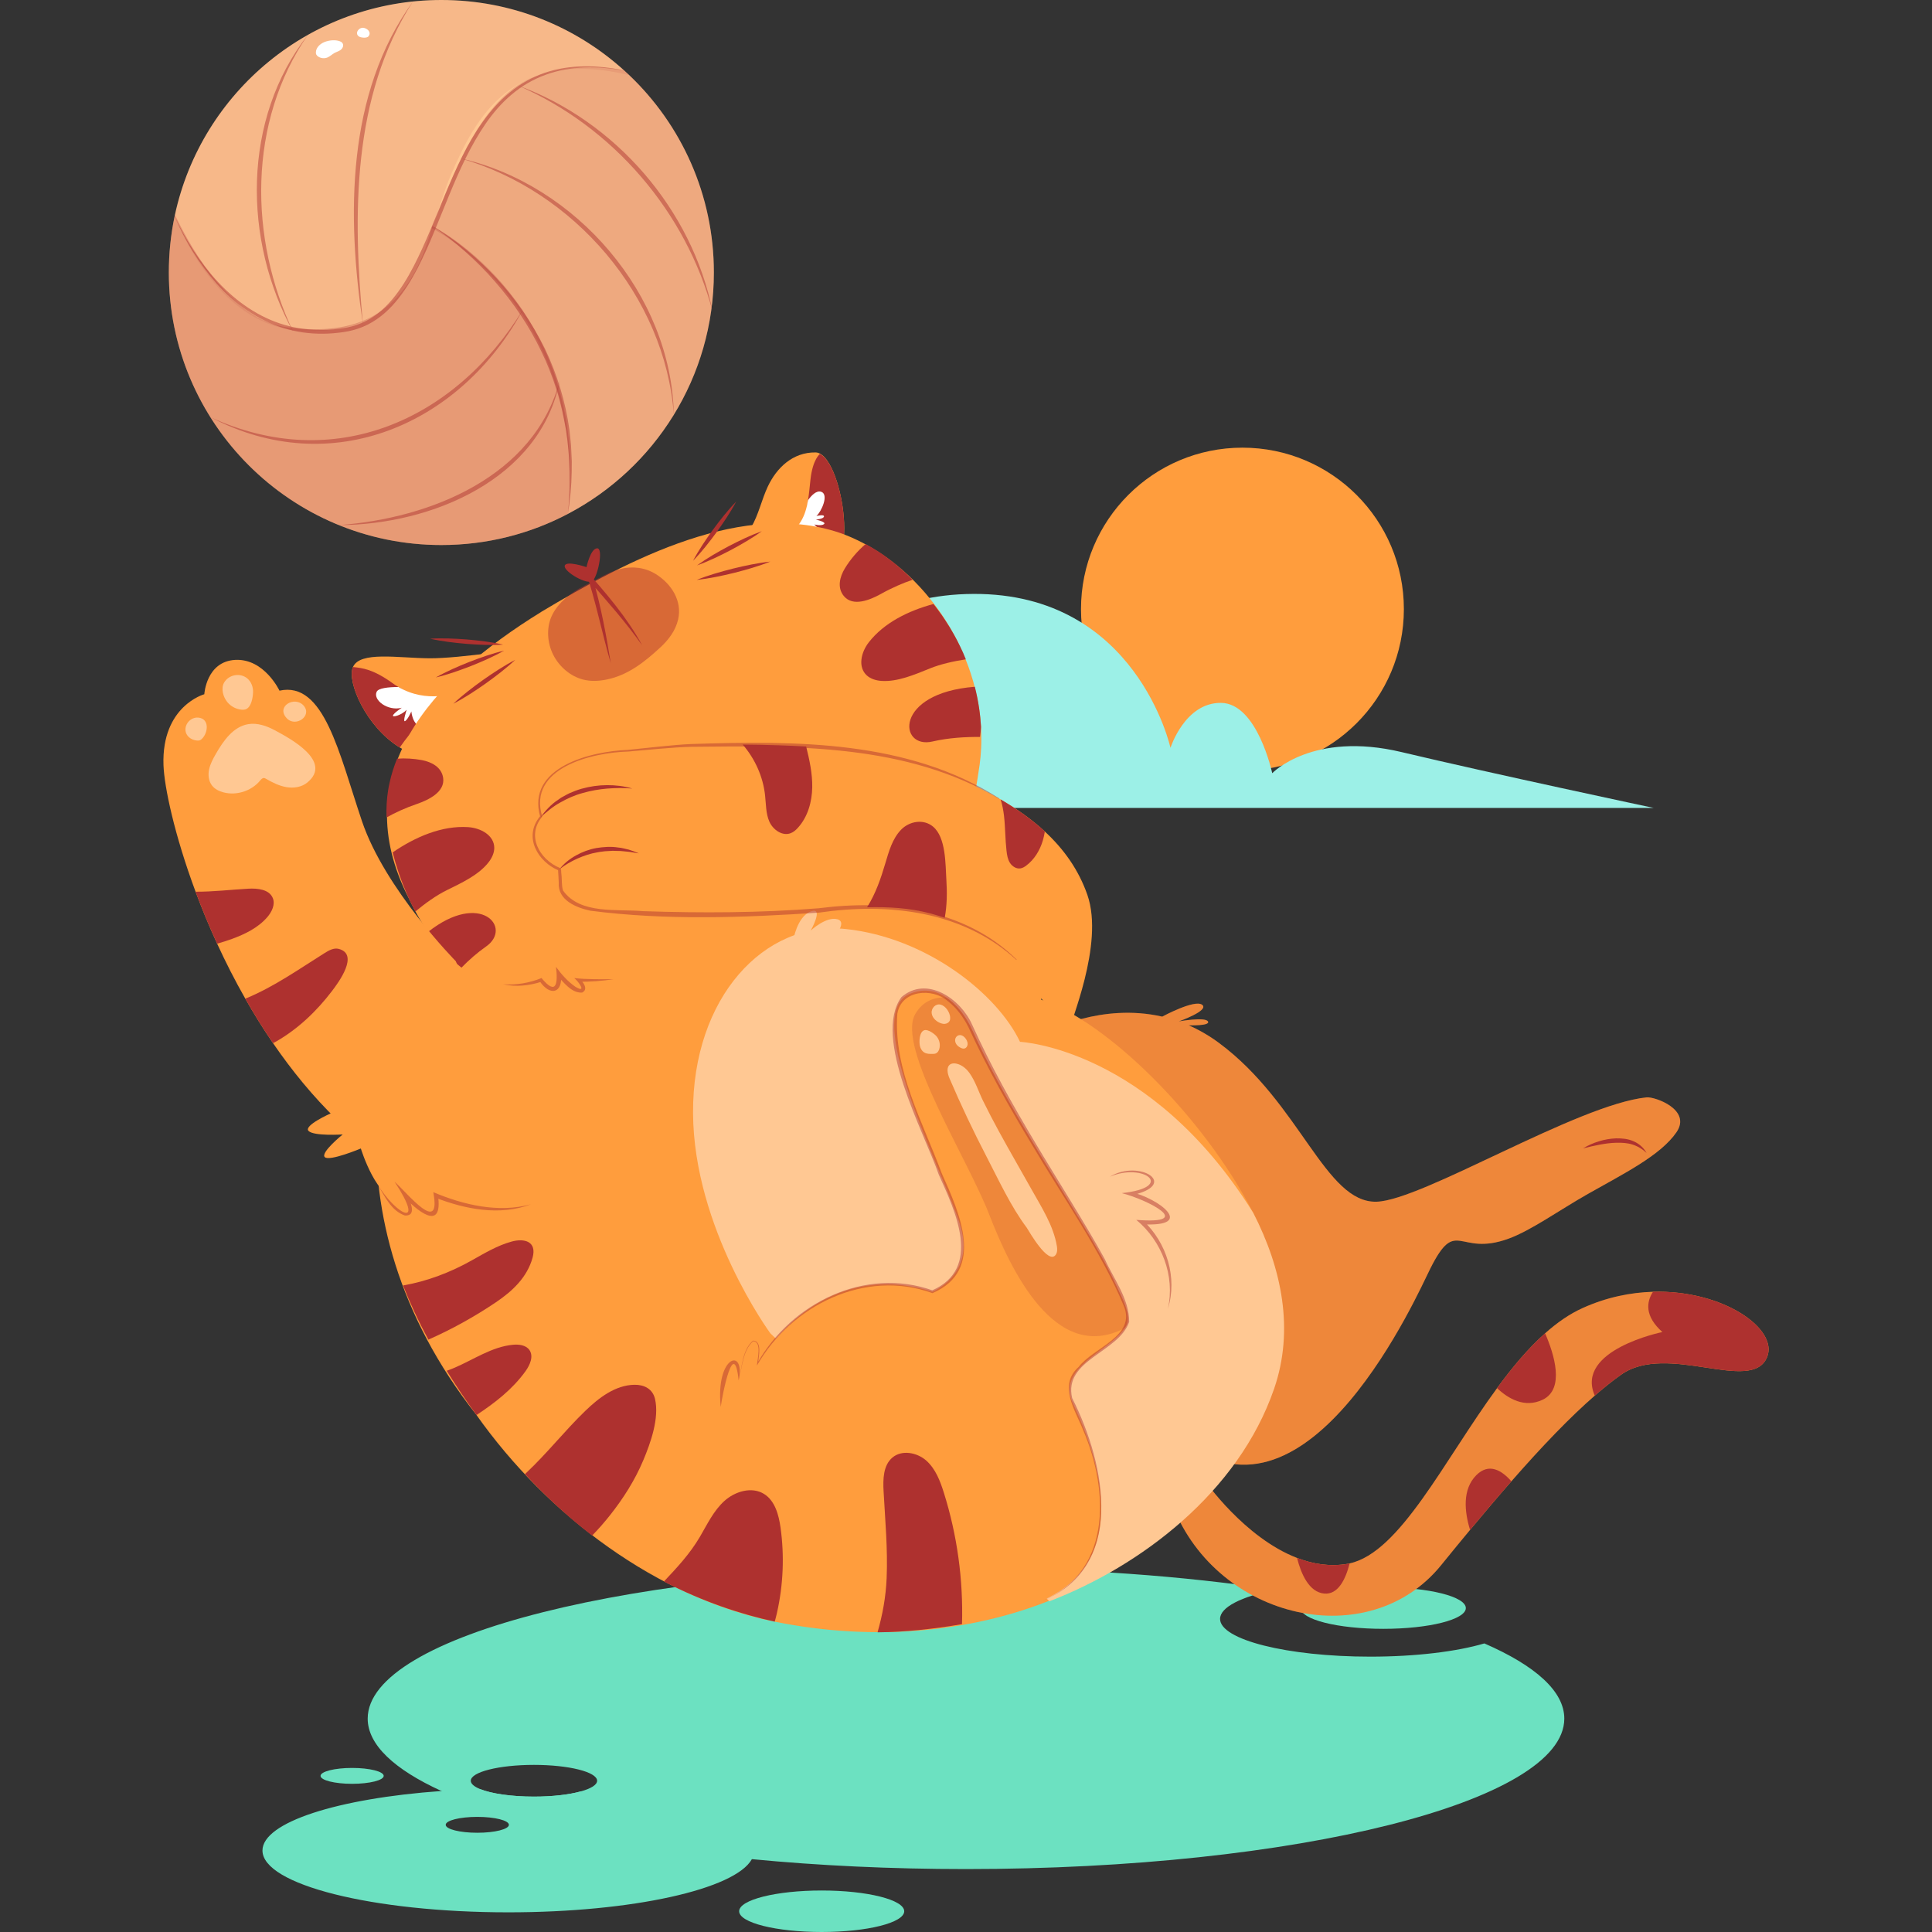 <?xml version="1.0" encoding="UTF-8"?>
<!-- Generator: Adobe Illustrator 25.2.3, SVG Export Plug-In . SVG Version: 6.00 Build 0)  -->
<svg xmlns="http://www.w3.org/2000/svg" xmlns:xlink="http://www.w3.org/1999/xlink" version="1.1" id="Capa_1" x="0px" y="0px" viewBox="0 0 512 512" style="enable-background:new 0 0 512 512;" xml:space="preserve" width="512" height="512">
<rect x="0" y="0" width="512" height="512" fill="#333333" stroke="none"/>
<g>
	<circle style="fill:#FF9D3D;" cx="329.258" cy="161.418" r="42.783"/>
	<path style="fill:#9CF0E7;" d="M208.111,195.627c0,0,6.619-38.016,49.854-38.233c43.235-0.217,52.223,40.792,52.223,40.792   s3.797-12.032,13.415-11.915c9.618,0.117,13.55,18.638,13.55,18.638s10.674-11.218,34.268-5.6   c23.594,5.618,66.851,14.807,66.851,14.807H159.577L208.111,195.627z"/>
	<g>
		<path style="fill:#6CE1C1;" d="M393.37,435.524c-7.296,2.153-18.122,3.504-30.225,3.504c-22.002,0-39.812-4.48-39.812-10    c0-3.116,5.657-5.895,14.543-7.734c-23.905-3.629-51.914-5.719-81.876-5.719c-87.558,0-158.558,17.847-158.558,39.874    c0,6.946,7.084,13.492,19.549,19.186c17.972,8.223,47.108,14.668,82.264,18.06c17.622,1.702,36.745,2.628,56.745,2.628    c87.571,0,158.558-17.86,158.558-39.875C414.558,448.19,406.849,441.394,393.37,435.524z M153.886,474.747    c-3.054,0.851-7.472,1.377-12.39,1.377c-6.02,0-11.301-0.801-14.243-1.99c-1.577-0.651-2.491-1.402-2.491-2.215    c0-2.328,7.497-4.205,16.733-4.205c9.249,0,16.746,1.877,16.746,4.205c0,1.089-1.64,2.077-4.343,2.828    C153.899,474.747,153.899,474.747,153.886,474.747z"/>
		<path style="fill:#6CE1C1;" d="M153.899,474.747c0,0,0,0-0.013,0c-3.054,0.851-7.472,1.377-12.39,1.377    c-6.02,0-11.301-0.801-14.243-1.99c-3.517,0.1-6.946,0.263-10.263,0.501c-27.371,1.94-47.433,8.273-47.433,15.77    c0,9.048,29.186,16.383,65.168,16.383c32.916,0,60.112-6.133,64.53-14.092c0.425-0.751,0.638-1.515,0.638-2.29    C199.893,483.032,180.532,476.8,153.899,474.747z M126.49,485.699c-4.618,0-8.373-0.939-8.373-2.103    c0-1.164,3.755-2.103,8.373-2.103c4.618,0,8.373,0.939,8.373,2.103C134.863,484.76,131.108,485.699,126.49,485.699z"/>
		<ellipse style="fill:#6CE1C1;" cx="217.756" cy="506.501" rx="21.872" ry="5.499"/>
		<path style="fill:#6CE1C1;" d="M101.685,470.626c0,1.162-3.746,2.104-8.367,2.104c-4.621,0-8.368-0.942-8.368-2.104    s3.746-2.104,8.368-2.104C97.939,468.522,101.685,469.464,101.685,470.626z"/>
	</g>
	<ellipse style="fill:#6CE1C1;" cx="366.588" cy="426.159" rx="21.872" ry="5.499"/>
	<g>
		<g>
			<path style="fill:#FF9D3D;" d="M195.354,145.127c0.404,0.151,6.942,2.593,13.545,3.901c2.257,0.435,4.519,0.747,6.55,0.781     c3.293,0.064,5.976-0.586,6.997-2.553c0.441-0.856,0.76-1.922,0.966-3.153c0.027-0.127,0.052-0.265,0.068-0.39     c0.938-6.198-0.818-15.832-3.673-20.728c-0.793-1.366-1.668-2.353-2.587-2.807c-0.36-0.183-0.717-0.269-1.096-0.278     c-6.016-0.078-10.317,4.055-12.672,9.09c-1.621,3.459-2.439,7.49-4.405,10.788c-0.153,0.246-1.421,2.413-2.447,3.916     l-0.246,0.347C195.903,144.692,195.515,145.137,195.354,145.127z"/>
			<path style="fill:#AE312F;" d="M219.082,143.299c1.643,0.084,3.193,0.183,4.392,0.281c0.928-6.13-0.809-15.658-3.633-20.5     c-0.784-1.352-1.649-2.327-2.558-2.776c0,0-1.899,1.396-2.492,6.721c-0.214,1.943-0.371,3.791-0.655,5.529     C213.456,136.663,213.722,143.001,219.082,143.299z"/>
			<path style="fill:#FFFFFF;" d="M219.082,143.299c-0.648-1.833-3.074-4.112-3.288-4.305c0.162,0.032,1.899,0.45,2.578-0.099     c0.71-0.579-2.168-1.189-2.168-1.189s2.104-0.188,2.163-0.837c0.072-0.64-2.011-0.118-2.011-0.118     c1.336-1.156,3.348-5.66,1.314-6.413c-1.325-0.487-2.715,1.064-3.534,2.216c-0.679,4.109-2.105,7.585-6.938,10.25     C207.197,142.804,213.722,143.001,219.082,143.299z"/>
		</g>
		<g>
			<g>
				<path style="fill:#FF9D3D;" d="M436.358,290.816c-18.379,1.887-59.477,27.342-71.578,27.652      c-13.557,0.347-20.162-26.072-41.715-42.063c-2.668-1.979-5.367-3.514-8.049-4.688l0.002-0.001c0,0,5.852,0.202,5.09-1.037      c-0.762-1.239-7.719,0-7.719,0s8.176-2.875,6.195-4.397c-1.981-1.522-10.567,3.129-10.567,3.129l-0.002,0.008      c-16.217-3.704-30.141,3.857-30.141,3.857s2.433,82.736,35.806,108.808c33.372,26.072,62.245-39.697,65.354-45.887      c6.994-13.925,7.328-3.057,20.714-7.924c6.023-2.19,13.345-7.495,21.089-11.884c9.468-5.367,19.202-10.173,23.431-16.316      C448.387,294.09,438.569,290.589,436.358,290.816z"/>
				<path style="opacity:0.2;fill:#AE312F;" d="M436.358,290.816c-18.379,1.887-59.477,27.342-71.578,27.652      c-13.557,0.347-20.162-26.072-41.715-42.063c-2.668-1.979-5.367-3.514-8.049-4.688l0.002-0.001c0,0,5.852,0.202,5.09-1.037      c-0.762-1.239-7.719,0-7.719,0s8.176-2.875,6.195-4.397c-1.981-1.522-10.567,3.129-10.567,3.129l-0.002,0.008      c-16.217-3.704-30.141,3.857-30.141,3.857s2.433,82.736,35.806,108.808c33.372,26.072,62.245-39.697,65.354-45.887      c6.994-13.925,7.328-3.057,20.714-7.924c6.023-2.19,13.345-7.495,21.089-11.884c9.468-5.367,19.202-10.173,23.431-16.316      C448.387,294.09,438.569,290.589,436.358,290.816z"/>
				<path style="fill:#AE312F;" d="M419.522,304.335c1.303-0.806,2.721-1.424,4.194-1.87c1.469-0.464,3.008-0.736,4.574-0.79      c1.555-0.017,3.175,0.109,4.64,0.782c1.473,0.626,2.698,1.755,3.428,3.098c-1.109-1.075-2.377-1.809-3.744-2.242      c-1.368-0.441-2.839-0.504-4.289-0.47c-1.459,0.027-2.928,0.234-4.392,0.505C422.471,303.633,420.999,303.945,419.522,304.335z"/>
			</g>
			<path style="fill:#FF9D3D;" d="M334.042,366.979c-19.351,53.921-76.537,73.39-128.727,62.777     c-31.036-6.303-60.171-28.07-79.037-54.76c-42.133-53.494-25.5-109.165-9.316-128.38c0,0,109.071-38.632,130.344-33.31     c38.009,9.519,28.598,51.604,28.598,51.604c17.278,5.66,42.978,30.832,56.208,56.492     C339.747,336.216,339.39,351.448,334.042,366.979z"/>
			<g>
				<path style="fill:#FF9D3D;" d="M140.708,171.525c-0.314,0.488-21.207,32.352-31.822,28.062c-1.015-0.412-1.998-0.915-2.93-1.49      c-8.941-5.443-14.1-17.455-12.421-21.314l0.004-0.011c1.859-4.254,11.907-2.388,20.207-2.319      C121.928,174.532,140.143,171.605,140.708,171.525z"/>
				<path style="fill:#AE312F;" d="M110.633,192.165c-2.888,3.199-4.58,5.801-4.678,5.932c-8.941-5.443-14.1-17.455-12.421-21.314      l0.004-0.011c2.441,0.243,5.357,0.554,10.524,4.295c0.506,0.372,1.017,0.694,1.524,0.99      C113.092,186.478,113.389,189.124,110.633,192.165z"/>
				<path style="fill:#FFFFFF;" d="M109.014,188.538c0,0-0.93,2.146-1.649,2.554c-0.724,0.419,0.403-2.997,0.403-2.997      c-1.326,1.43-3.801,2.107-3.63,1.517c0.164-0.605,2.339-2.053,2.339-2.053c-3.733,0.982-7.746-2.093-6.64-4.266      c0.472-0.93,3.011-1.214,5.751-1.234c7.505,4.421,15.154,1.691,16.217,1.074c-4.558,2.438-8.415,5.993-11.171,9.034      C109.203,191.018,109.014,188.538,109.014,188.538z"/>
			</g>
			<path style="fill:#FF9D3D;" d="M259.626,202.582c-0.352,2.708-2.505,15.477-2.505,15.477     c-15.194,15.292-116.749,88.711-148.841,19.889c-16.66-32.587,5.487-57.501,35.112-75.759v-0.014     c22.938-13.712,53.956-30.29,80.31-20.555c20.305,7.871,35.037,29.535,36.276,50.94c0.014,0.014,0.014,0.027,0,0.04     C260.209,196.678,259.965,200.118,259.626,202.582z"/>
			<path style="fill:#AE312F;" d="M128.822,250.828c-2.397,1.679-4.59,3.629-6.527,5.606c-0.406-0.312-0.812-0.65-1.205-0.989     l-0.095-0.081c-2.857-2.465-5.362-5.267-7.556-8.395C127.401,235.933,135.918,245.872,128.822,250.828z"/>
			<path style="fill:#AE312F;" d="M130.989,224.681c0,1.313-0.596,2.654-1.49,3.805c-2.627,3.399-7.163,5.484-11.09,7.42     c-2.776,1.368-5.674,3.439-8.328,5.647c-0.298-0.542-0.582-1.083-0.867-1.638c-0.325-0.65-0.636-1.3-0.934-1.964l-0.027-0.081     c-0.162-0.352-0.338-0.731-0.487-1.097c-1.489-3.399-2.735-7.041-3.71-10.873c6.053-4.157,13.107-7.15,19.986-6.702     C127.428,219.413,130.962,221.377,130.989,224.681z"/>
			<path style="fill:#AE312F;" d="M110.583,213.022c-3.169,1.083-5.877,2.343-8.124,3.602c-0.122-2.41,0.013-4.834,0.406-7.258     c0.108-0.677,0.23-1.34,0.393-2.017c0.46-2.099,1.124-4.198,1.977-6.297c2.194-0.149,4.415-0.014,6.54,0.379     c2.573,0.488,5.227,1.842,5.66,4.685C118.017,209.908,113.467,212.02,110.583,213.022z"/>
			<path style="fill:#AE312F;" d="M259.979,192.562c0.014,0.014,0.014,0.027,0,0.04c0,0.108,0,0.23-0.014,0.339     c-0.054,0.785-0.135,1.57-0.244,2.356c-3.859-0.027-8.314,0.217-12.593,1.205c-8.991,2.126-10.345-12.823,11.212-14.502     C259.315,185.818,259.789,189.38,259.979,192.562z"/>
			<path style="fill:#AE312F;" d="M255.957,174.729c-3.318,0.514-6.689,1.273-9.479,2.397c-4.049,1.639-8.639,3.629-12.918,3.318     c-1.463-0.108-2.857-0.555-3.832-1.435c-2.451-2.221-1.557-6.162,0.542-8.829c4.008-5.119,10.413-8.314,17.116-10.115     c0.609,0.772,1.205,1.585,1.774,2.383c0.095,0.108,0.19,0.23,0.271,0.352c0.176,0.257,0.352,0.528,0.528,0.772     c0.19,0.271,0.366,0.542,0.542,0.812c0.84,1.246,1.598,2.505,2.289,3.751c0.04,0.068,0.068,0.122,0.108,0.19     c0.542,0.975,1.056,1.963,1.53,2.952c0.284,0.569,0.542,1.138,0.799,1.706C255.483,173.564,255.727,174.16,255.957,174.729z"/>
			<path style="fill:#AE312F;" d="M241.848,153.646c-2.546,0.867-5.43,2.085-8.517,3.819c-2.668,1.463-7.271,3.453-9.709,0.487     c-1.828-2.221-1.07-5.104,0.285-7.339c1.462-2.383,3.318-4.577,5.484-6.432c0.799,0.42,1.584,0.867,2.343,1.341     c0.325,0.19,0.637,0.379,0.948,0.582c0.514,0.339,1.043,0.691,1.557,1.043c0.501,0.366,1.002,0.718,1.476,1.097     c1.516,1.138,2.952,2.356,4.319,3.629c0.095,0.068,0.176,0.163,0.244,0.244C240.818,152.617,241.333,153.131,241.848,153.646z"/>
			<g>
				<path style="fill:#AE312F;" d="M204.144,148.826c-3.142,1.255-6.369,2.167-9.618,2.994c-3.257,0.793-6.535,1.5-9.9,1.859      c3.141-1.258,6.369-2.169,9.618-2.994C197.502,149.895,200.78,149.189,204.144,148.826z"/>
				<path style="fill:#AE312F;" d="M201.89,140.773c-2.648,1.917-5.461,3.522-8.315,5.05c-2.87,1.496-5.782,2.914-8.86,4.016      c2.647-1.92,5.46-3.524,8.315-5.05C195.901,143.295,198.813,141.878,201.89,140.773z"/>
				<path style="fill:#AE312F;" d="M195.102,132.918c-1.535,2.886-3.356,5.564-5.247,8.191c-1.92,2.606-3.911,5.16-6.192,7.503      c1.532-2.888,3.354-5.566,5.247-8.191C190.832,137.816,192.824,135.263,195.102,132.918z"/>
			</g>
			<g>
				<path style="fill:#AE312F;" d="M155.428,150.297c0,0,1.034-4.89,2.797-4.99c1.762-0.1,0.225,7.29-1.137,8.602      c-1.362,1.312-7.752-2.445-7.43-3.96C149.98,148.435,155.428,150.297,155.428,150.297z"/>
				<path style="fill:#AE312F;" d="M161.861,175.76c-2.338-8.037-4.085-16.915-6.794-24.828c5.544,6.266,11.106,12.697,15.11,20.079      c-4.281-6.047-9.199-11.618-14.091-17.165l0.984-0.583C159.243,160.515,160.652,168.298,161.861,175.76z"/>
				<path style="opacity:0.48;fill:#AE312F;" d="M164.495,150.758c3.011-0.755,6.447-0.413,9.32,1.392      c4.165,2.616,7.012,7.118,5.898,12.003c-0.691,3.032-2.602,5.468-4.757,7.456c-4.131,3.811-8.503,7.304-14.142,8.463      c-2.045,0.42-4.207,0.552-6.328,0.005c-3.25-0.837-6.251-3.331-7.867-6.537c-1.617-3.206-1.81-7.048-0.508-10.074      c1.602-3.721,5.381-6.581,8.799-8.283C157.956,153.667,161.185,151.588,164.495,150.758z"/>
			</g>
			<g>
				<path style="fill:#AE312F;" d="M136.546,174.867c-2.469,2.313-5.143,4.337-7.868,6.29c-2.745,1.924-5.541,3.776-8.543,5.336      c2.468-2.315,5.142-4.339,7.868-6.29C130.749,178.28,133.545,176.429,136.546,174.867z"/>
				<path style="fill:#AE312F;" d="M115.503,179.531c2.844-1.612,5.818-2.894,8.824-4.095c3.018-1.169,6.069-2.255,9.251-3.008      c-2.843,1.615-5.817,2.896-8.824,4.096C121.735,177.69,118.683,178.776,115.503,179.531z"/>
				<path style="fill:#AE312F;" d="M113.977,169.262c3.263-0.197,6.498-0.041,9.726,0.201c3.225,0.278,6.442,0.645,9.631,1.367      c-3.264,0.2-6.498,0.043-9.726-0.202C120.384,170.348,117.166,169.982,113.977,169.262z"/>
			</g>
			<path style="opacity:0.48;fill:#AE312F;" d="M254.708,215.434c-0.489,1.696-1.097,3.353-1.753,4.998     c-0.347,0.815-0.715,1.622-1.122,2.419c-0.42,0.794-0.843,1.58-1.522,2.311l0.141-0.441c0.171,0.809,0.251,1.6,0.239,2.44     c-0.017,0.42-0.05,0.847-0.186,1.297c-0.133,0.429-0.414,0.984-1.007,1.232c-0.281,0.125-0.641,0.157-0.974,0.043     c-0.16-0.052-0.282-0.147-0.417-0.232c-0.107-0.093-0.197-0.192-0.292-0.292c-0.316-0.403-0.477-0.809-0.624-1.209     c-0.272-0.807-0.427-1.586-0.515-2.414l1.126,0.141c-0.314,0.825-0.665,1.6-1.075,2.374c-0.411,0.768-0.866,1.526-1.537,2.194     c-0.33,0.326-0.733,0.666-1.323,0.793c-0.144,0.043-0.287,0.05-0.43,0.041c-0.139,0.007-0.29-0.017-0.449-0.07     c-0.313-0.079-0.606-0.332-0.76-0.597c-0.295-0.549-0.274-1.053-0.247-1.512c0.045-0.465,0.134-0.889,0.269-1.334l0.653,0.437     c-1.167,0.847-2.354,1.624-3.615,2.297c-1.264,0.655-2.568,1.262-3.95,1.594c1.304-0.552,2.526-1.246,3.688-2.032     c1.156-0.787,2.305-1.605,3.361-2.5l0.945-0.801l-0.292,1.238c-0.17,0.719-0.246,1.67,0.03,2.094     c0.093,0.169,0.297,0.194,0.578,0.136c0.24-0.051,0.529-0.267,0.776-0.54c0.505-0.542,0.924-1.25,1.3-1.966     c0.372-0.719,0.707-1.486,0.984-2.239l0.823-2.238l0.303,2.379c0.092,0.718,0.219,1.48,0.445,2.151     c0.113,0.33,0.255,0.655,0.42,0.868c0.198,0.219,0.223,0.197,0.367,0.159c0.312-0.071,0.554-0.837,0.575-1.537     c0.043-0.718-0.026-1.487-0.128-2.21l-0.038-0.273l0.18-0.168c0.56-0.524,1.052-1.265,1.497-1.997     c0.444-0.743,0.859-1.512,1.254-2.292C253.22,218.626,253.96,217.03,254.708,215.434z"/>
			<path style="opacity:0.48;fill:#AE312F;" d="M162.606,259.509c-3.097,0.444-6.201,0.721-9.342,0.648l0.313-0.736     c0.964,0.778,2.462,2.768,0.68,3.627c-2.848,0.151-4.833-2.705-6.656-4.57l1.053-0.393c0.573,5.178-2.867,6.033-5.643,1.924     l0.53,0.151c-3.296,1.057-6.835,1.45-10.208,0.675c3.446,0.28,6.997-0.35,10.176-1.641c4.046,4.899,4.338,1.205,3.838-2.961     c1.395,1.927,3.121,3.881,5.098,5.24c3.216,1.966,0.897-1.389-0.268-2.269C155.628,259.575,159.132,259.507,162.606,259.509z"/>
			<g>
				<g>
					<path style="fill:#FF9D3D;" d="M468.277,359.683c-4.089,9.804-26.418-4.089-38.686,4.631c-2.221,1.57-4.536,3.426-6.96,5.538       c-6.513,5.673-13.825,13.256-22.099,22.708c-3.48,3.967-7.122,8.26-10.954,12.877c-2.478,2.979-5.024,6.093-7.651,9.33       c-19.093,23.574-59.092,14.638-71.089-15.586c-11.984-30.237,8.449-6.811,8.449-6.811s10.453,15.112,24.441,20.501       c4.211,1.638,8.747,2.37,13.419,1.557c0.176-0.027,0.339-0.068,0.514-0.108c13.378-2.911,25.01-27.258,39.079-46.445       c4.008-5.471,8.219-10.521,12.728-14.529c3.182-2.844,6.527-5.173,10.047-6.744c6.297-2.83,12.62-4.089,18.538-4.265       C456.74,341.809,471.377,352.235,468.277,359.683z"/>
					<path style="opacity:0.2;fill:#AE312F;" d="M468.277,359.683c-4.089,9.804-26.418-4.089-38.686,4.631       c-2.221,1.57-4.536,3.426-6.96,5.538c-6.513,5.673-13.825,13.256-22.099,22.708c-3.48,3.967-7.122,8.26-10.954,12.877       c-2.478,2.979-5.024,6.093-7.651,9.33c-19.093,23.574-59.092,14.638-71.089-15.586c-11.984-30.237,8.449-6.811,8.449-6.811       s10.453,15.112,24.441,20.501c4.211,1.638,8.747,2.37,13.419,1.557c0.176-0.027,0.339-0.068,0.514-0.108       c13.378-2.911,25.01-27.258,39.079-46.445c4.008-5.471,8.219-10.521,12.728-14.529c3.182-2.844,6.527-5.173,10.047-6.744       c6.297-2.83,12.62-4.089,18.538-4.265C456.74,341.809,471.377,352.235,468.277,359.683z"/>
				</g>
				<path style="fill:#AE312F;" d="M468.277,359.683c-4.089,9.804-26.418-4.089-38.686,4.631c-2.221,1.57-4.536,3.426-6.96,5.538      c-5.322-12.133,17.915-16.845,17.915-16.845c-4.739-4.238-4.238-7.962-2.492-10.67      C456.74,341.809,471.377,352.235,468.277,359.683z"/>
				<path style="fill:#AE312F;" d="M408.833,370.935c-4.793,2.302-9.167-0.298-12.092-3.06c4.008-5.471,8.219-10.521,12.728-14.529      C411.852,358.802,414.777,368.078,408.833,370.935z"/>
				<path style="fill:#AE312F;" d="M400.532,392.56c-3.48,3.967-7.122,8.26-10.954,12.877c-1.476-4.807-2.099-10.738,1.665-14.502      C394.52,387.658,397.865,389.526,400.532,392.56z"/>
				<path style="fill:#AE312F;" d="M357.662,414.32c-1.043,4.157-3.033,8.341-6.743,7.989c-4.008-0.379-6.121-5.2-7.19-9.438      c4.211,1.638,8.747,2.37,13.419,1.557C357.323,414.401,357.486,414.36,357.662,414.32z"/>
			</g>
			<path style="fill:#FF9D3D;" d="M110.786,312.669c-15.816-8.49-28.517-21.747-38.429-36.221     c-2.654-3.873-5.105-7.827-7.352-11.794c-2.776-4.875-5.254-9.763-7.461-14.57c-2.167-4.712-4.062-9.343-5.714-13.771     c-5.619-15.098-8.301-27.826-8.503-33.54c-0.542-15.708,10.819-18.795,10.819-18.795s0.487-8.68,8.192-9.1     c7.705-0.406,11.726,8.152,11.726,8.152c11.794-2.586,15.748,16.452,21.855,34.57c6.107,18.104,24.847,37.102,24.847,37.102     S158.382,338.207,110.786,312.669z"/>
			<path style="fill:#FF9D3D;" d="M87.614,295.074c0,0-7.265,3.218-5.842,4.641c1.423,1.423,9.047,0.927,9.047,0.927     s-5.978,4.829-4.744,6.014c1.235,1.185,9.55-2.293,9.55-2.293l0,0c0,0,4.353,14.19,10.225,13.158     c5.871-1.032-8.048-27.179-8.048-27.179L87.614,295.074z"/>
			<path style="fill:#FFC893;" d="M72.806,193.518c-2.149-1.148-4.589-2.007-6.993-1.616c-3.978,0.646-6.607,4.389-8.61,7.885     c-0.746,1.302-1.481,2.642-1.792,4.11c-0.31,1.469-0.141,3.108,0.785,4.29c0.741,0.946,1.883,1.502,3.046,1.805     c3.458,0.9,7.384-0.363,9.67-3.111c0.276-0.332,0.602-0.719,1.033-0.697c0.206,0.01,0.393,0.117,0.572,0.219     c1.687,0.968,3.457,1.864,5.374,2.193c1.917,0.329,4.022,0.025,5.529-1.205C88.297,201.783,76.826,195.666,72.806,193.518z"/>
			<path style="fill:#FFC893;" d="M75.917,190.267c2.367,2.653,6.987-0.552,4.517-3.309     C78.118,184.373,73.126,187.139,75.917,190.267z"/>
			<path style="fill:#FFC893;" d="M60.264,186.092c0.909,1.097,2.257,1.821,3.673,1.972c0.456,0.049,0.935,0.036,1.347-0.165     c1.341-0.654,1.728-3.081,1.78-4.392c0.055-1.393-0.438-2.8-1.524-3.714c-1.85-1.558-4.834-1.049-6.104,1.023     C58.457,182.413,59.141,184.737,60.264,186.092z"/>
			<path style="fill:#FFC893;" d="M50.057,195.349c0.585,0.537,1.365,0.842,2.157,0.902c0.264,0.02,0.537,0.013,0.782-0.089     c0.199-0.083,0.368-0.223,0.523-0.373c1.647-1.597,2.041-5.297-0.907-5.611C49.876,189.887,47.895,193.361,50.057,195.349z"/>
			<path style="opacity:0.48;fill:#AE312F;" d="M99.978,313.729c5.012,8.364,12.985,12.184,4.596-0.547     c3.364,2.929,12.445,14.498,10.253,2.757c8.04,3.389,17.259,5.577,25.881,3.211c-8.222,3.134-17.454,1.319-25.425-1.794     l0.781-0.602c1.429,10.112-5.85,3.865-9.349,0.026l0.787-0.615c0.973,1.566,3.311,6.121-0.178,5.963     C103.615,320.889,101.862,316.839,99.978,313.729z"/>
			<path style="opacity:0.2;fill:#AE312F;" d="M298.475,351.368c-0.108,0.19-0.217,0.366-0.352,0.555     c-18.591,9.804-30.453-15.842-35.991-30.128c-5.755-14.841-24.576-44.319-19.593-53.039c2.018-3.548,5.186-4.522,8.219-4.441     c3.047,1.99,5.416,5.375,6.906,8.652c8.179,17.955,19.039,34.543,29.181,51.346c3.317,5.484,6.581,11.049,9.235,16.872     C297.175,343.582,300.019,348.647,298.475,351.368z"/>
			<path style="fill:#FFC893;" d="M243.789,277.193c0.163,0.719,0.577,1.406,1.221,1.766c0.647,0.361,1.429,0.353,2.169,0.334     c0.279-0.007,0.566-0.015,0.824-0.121c0.462-0.19,0.751-0.661,0.902-1.137c0.353-1.114,0.087-2.391-0.637-3.308     c-0.557-0.706-2.301-2.009-3.298-1.711C243.602,273.424,243.547,276.124,243.789,277.193z"/>
			<path style="fill:#FFC893;" d="M246.906,268.53c0.137,1.113,1.033,2.011,2.049,2.484c0.454,0.212,0.953,0.359,1.452,0.315     c0.499-0.044,0.998-0.306,1.233-0.748c0.164-0.308,0.189-0.672,0.161-1.02c-0.103-1.292-1.146-2.913-2.455-3.303     C248.002,265.858,246.737,267.148,246.906,268.53z"/>
			<path style="fill:#FFC893;" d="M253.899,274.415c-0.428,0.182-0.718,0.621-0.776,1.082c-0.058,0.461,0.099,0.934,0.374,1.309     c0.275,0.374,0.661,0.657,1.077,0.864c0.302,0.151,0.643,0.267,0.975,0.202c0.521-0.102,0.872-0.648,0.888-1.179     C256.47,275.579,255.171,273.872,253.899,274.415z"/>
			<path style="fill:#FFC893;" d="M252.824,281.806c-0.338-0.002-0.671,0.063-0.957,0.236c-1.166,0.705-0.782,2.467-0.246,3.719     c3.005,7.015,6.27,13.917,9.787,20.69c3.26,6.277,6.456,13.26,10.71,18.932c0.744,1.204,5.629,9.712,7.6,7.225     c0.509-0.642,0.5-1.549,0.367-2.358c-0.89-5.406-4.052-10.276-6.68-14.978c-2.876-5.146-5.849-10.237-8.668-15.415     c-1.458-2.677-2.876-5.376-4.216-8.114c-1.183-2.417-2.053-5.255-3.639-7.436c-0.846-1.162-2.035-2.138-3.442-2.431     C253.239,281.834,253.031,281.808,252.824,281.806z"/>
			<path style="fill:#FFC893;" d="M337.662,368.01c-9.492,27.569-35.463,47.068-59.552,56.344l-0.745-0.718     c24.617-12.106,11.334-42.437,6.919-51.821c-4.414-9.37,9.655-13.676,13.839-19.892c0.135-0.189,0.244-0.365,0.352-0.555     c1.544-2.722-1.3-7.786-2.397-10.183c-2.654-5.823-5.917-11.388-9.235-16.872c-10.142-16.804-21.002-33.392-29.181-51.346     c-1.489-3.277-3.859-6.662-6.906-8.652c-2.762-1.828-6.08-2.492-9.79-0.867c-13.202,5.769,10.372,49.587,13.744,62.085     c3.358,12.485-7.624,16.791-7.624,16.791c-20.69-6.554-34.664,4.617-41.475,12.417l-1.462-1.395c0,0-20.325-27.718-20.487-58.374     c-0.162-30.656,18.944-51.049,40.446-48.774c21.503,2.261,40.23,17.251,46.201,29.898c0,0,34.516,1.544,61.8,45.308     C339.747,336.216,343.011,352.479,337.662,368.01z"/>
			<path style="opacity:0.48;fill:#AE312F;" d="M191.002,372.858c-1.436-13.735,6.649-15.871,4.753-7.027     C194.487,353.989,191.413,369.679,191.002,372.858z"/>
			<path style="opacity:0.48;fill:#AE312F;" d="M195.687,366.277l0.026-0.176l0,0c0.003-0.08,0.031-0.161,0.039-0.244l0,0     c0.914-3.495,0.919-8.109,3.815-10.584c2.562,0.145,1.397,4.327,1.356,6.054l-0.221-0.078     c9.067-15.965,28.614-25.655,46.492-19.261l-0.234,0.008c13.436-5.884,6.218-20.971,1.821-30.719     c-3.982-11.479-17.645-36.322-9.902-47.024c6.735-5.829,15.739,0.474,18.743,7.293c4.923,10.869,10.694,21.221,16.811,31.431     c5.389,9.079,13.317,21.522,18.321,30.655c2.425,5.388,6.516,10.585,6.486,16.693c-2.744,8.061-17.484,10.073-15.111,20.175     c8.947,17.621,14.539,45.538-8.931,54.124c19.524-7.31,18.84-29.413,11.815-45.702c-2.113-5.348-6.646-11.783-1.138-16.697     c3.982-5.19,15.325-8.112,11.924-16.193c-5.96-14.374-16.289-29.092-24.233-42.533c-6.158-10.172-12.038-20.618-16.982-31.416     c-1.33-2.575-3.087-4.98-5.353-6.734c-4.168-3.696-12.443-2.969-13.43,3.318c-1.095,14.772,6.776,28.735,11.772,42.283     c4.595,10.291,11.711,25.648-2.464,31.749c-17.844-6.512-37.425,3.26-46.512,19.179c0.085-1.611,1.387-6.3-0.992-6.457     c-2.801,2.427-2.907,6.989-3.849,10.411v0c-0.006,0.078-0.018,0.155-0.043,0.231l0.001-0.001l0,0.041l0,0L195.687,366.277z"/>
			<path style="fill:#FFC893;" d="M210.212,249.199c0,0,0.992-6.241,4.63-7.646c3.638-1.404,0,5.071,0,5.071s4.079-3.84,7.083-3.008     c3.004,0.832-1.626,5.583-1.626,5.583H210.212z"/>
			<path style="opacity:0.48;fill:#AE312F;" d="M294.107,311.852c7.872-4.828,18.93,2.211,5.387,4.988l0.072-0.98     c7.343,1.593,17.766,9.41,3.003,8.58l0.395-0.944c6.263,5.838,9.111,15.101,6.54,23.329c1.953-8.673-1.59-17.931-8.371-23.545     c16.027,1.247,2.744-5.424-3.856-7.09C311.721,314.639,303.024,307.995,294.107,311.852z"/>
			<path style="fill:#FF9D3D;" d="M283.513,272.913c-1.124-1.3-23.737-27.298-34.448-30.074     c-15.017-5.457-59.932,0.284-84.237-0.054c-23.046-5.85-15.355-11.496-15.355-11.496c-0.068,0.135-6.012-4.347-6.296-4.834     c-1.476-2.383-1.841-5.66-0.867-8.287c0.149-0.379,1.327-1.368,1.259-1.544c-2.857-7.122,3.602-12.498,7.827-14.597     c3.927-1.964,8.693-2.316,12.999-2.884c4.685-0.623,9.411-1.056,14.137-1.354c9.33-0.582,18.7-0.609,28.029-0.271     c15.64,0.541,32.782,2.085,47.298,8.598c3.967,1.787,7.772,3.683,11.32,5.741c4.333,2.532,8.287,5.322,11.713,8.49v0.014     c5.023,4.645,8.937,10.102,11.266,16.764C292.788,250.354,283.147,271.762,283.513,272.913z"/>
			<path style="opacity:0.48;fill:#AE312F;" d="M264.783,211.705c-24.527-14.65-53.897-14.075-81.564-13.793     c-4.79,0.097-11.914,0.855-16.74,1.256c-9.635,0.257-26.73,4.345-22.781,17.251c-4.274,5.021-0.765,11.318,4.64,13.589     c0.531,0.302,0.326,1.111,0.429,1.578c0.19,1.255,0.007,3.271,0.468,4.45c4.555,6.358,14.275,4.804,21.231,5.432     c15.494,0.517,31.026,0.464,46.482-0.768c18.443-2.376,38.646-0.009,52.481,13.605l-0.077,0.088     c-14.17-13.055-33.956-15.201-52.309-12.539c-20.125,1.348-40.563,2.088-60.607-0.508c-3.723-0.799-8.65-2.793-8.361-7.385     c-0.029-0.668-0.122-2.731-0.184-3.355c-5.107-2.154-9.441-8.692-4.697-14.381l-0.035,0.243     c-3.737-13.184,13.391-17.356,23.267-17.744c4.873-0.471,11.934-1.352,16.763-1.55c27.732-0.883,57.477-1.066,81.656,14.43     L264.783,211.705z"/>
			<path style="fill:#AE312F;" d="M167.564,208.967c-2.232-0.192-4.452-0.15-6.645,0.013c-2.192,0.189-4.358,0.558-6.451,1.165     c-2.11,0.56-4.115,1.451-6.008,2.535c-1.934,1.045-3.602,2.491-5.291,3.973c1.341-1.776,2.87-3.52,4.803-4.744l0.698-0.496     l0.749-0.412c0.505-0.264,0.992-0.57,1.514-0.8c1.05-0.45,2.109-0.879,3.212-1.18c2.196-0.613,4.467-0.944,6.734-0.95     C163.142,208.06,165.41,208.33,167.564,208.967z"/>
			<path style="fill:#AE312F;" d="M148.227,230.398c1.162-1.51,2.691-2.744,4.375-3.681c1.683-0.944,3.527-1.634,5.438-1.978     c1.91-0.298,3.868-0.45,5.777-0.14c0.962,0.061,1.888,0.366,2.819,0.564c0.913,0.286,1.808,0.624,2.682,0.981     c-0.953-0.104-1.864-0.327-2.797-0.419c-0.936-0.06-1.85-0.237-2.779-0.217l-1.384-0.038l-1.378,0.081     c-0.46,0.008-0.915,0.06-1.369,0.129c-0.452,0.073-0.913,0.093-1.357,0.208c-1.809,0.302-3.554,0.903-5.241,1.639     C151.336,228.291,149.707,229.212,148.227,230.398z"/>
			<path style="fill:#AE312F;" d="M70.854,243.028c-2.424,2.83-5.917,4.536-9.424,5.809c-1.273,0.461-2.573,0.88-3.886,1.246     c-2.167-4.712-4.062-9.343-5.714-13.771c4.658,0.027,9.316-0.541,13.947-0.798c2.492-0.149,5.592,0.176,6.527,2.505     C72.98,239.711,72.046,241.634,70.854,243.028z"/>
			<path style="fill:#AE312F;" d="M141.145,333.278c-1.449,5.254-5.362,8.896-9.736,11.848c-5.62,3.792-11.672,7.15-17.874,9.885     c-2.654-4.888-4.875-9.682-6.716-14.353c6.405-1.097,12.633-3.507,18.212-6.649c3.372-1.895,6.797-3.954,10.562-4.983     C139.005,328.092,142.309,329.013,141.145,333.278z"/>
			<path style="fill:#AE312F;" d="M139.249,363.406c-3.412,4.739-8.07,8.368-12.972,11.591c-2.681-3.683-5.322-7.582-7.894-11.726     c0.65-0.23,1.3-0.474,1.936-0.745c5.173-2.193,10.007-5.619,15.599-6.148c1.598-0.149,3.426,0.068,4.36,1.354     C141.483,359.412,140.454,361.741,139.249,363.406z"/>
			<path style="fill:#AE312F;" d="M170.447,387.062c-2.194,5.199-5.254,10.02-8.747,14.434c-1.49,1.882-3.074,3.71-4.78,5.443     c-5.958-4.577-11.929-9.966-17.806-16.303c0.135-0.108,0.271-0.244,0.406-0.366c5.497-5.159,10.169-11.144,15.599-16.384     c3.615-3.494,7.962-6.811,12.986-6.906c2.559-0.054,4.834,1.056,5.471,3.71C174.78,375.796,172.41,382.404,170.447,387.062z"/>
			<path style="fill:#AE312F;" d="M87.97,262.649c-4.021,5.281-8.951,9.993-14.705,13.311c-0.298,0.176-0.609,0.339-0.907,0.488     c-2.654-3.873-5.105-7.827-7.352-11.794c0.108-0.041,0.216-0.081,0.338-0.135c7.38-3.074,13.947-7.732,20.677-11.943     c1.137-0.718,2.451-1.449,3.751-1.11C95.241,252.9,89.73,260.334,87.97,262.649z"/>
			<path style="fill:#AE312F;" d="M205.897,427.454c-0.176,0.772-0.366,1.543-0.582,2.302c-9.059-1.99-19.038-5.281-29.37-10.643     c3.467-3.683,6.865-7.298,9.533-11.835c1.936-3.304,3.615-6.878,6.445-9.465c2.83-2.586,7.285-3.927,10.548-1.909     c2.898,1.801,3.9,5.511,4.374,8.883C207.901,412.315,207.576,420.034,205.897,427.454z"/>
			<path style="fill:#AE312F;" d="M254.941,430.42c-7.705,1.327-15.396,2.085-21.841,2.153h-0.541     c1.327-4.658,2.193-9.316,2.41-14.34c0.325-7.691-0.393-15.383-0.812-23.06c-0.176-3.182-0.095-6.852,2.343-8.91     c2.518-2.112,6.54-1.354,8.991,0.826c2.438,2.18,3.67,5.389,4.645,8.517C253.668,406.832,255.293,418.653,254.941,430.42z"/>
			<path style="fill:#AE312F;" d="M215.253,208.621c-0.067,3.873-1.178,7.854-3.778,10.724c-0.542,0.609-1.178,1.178-1.95,1.463     c-2.193,0.839-4.672-0.908-5.633-3.06c-0.948-2.153-0.88-4.59-1.137-6.946c-0.528-4.956-2.667-9.709-5.931-13.487     c3.25,0.014,6.486,0.095,9.736,0.203c2.329,0.081,4.699,0.176,7.082,0.311C214.522,201.391,215.308,204.979,215.253,208.621z"/>
			<path style="fill:#AE312F;" d="M250.365,243.232c-1.286-0.433-2.573-0.84-3.873-1.178c-5.498-1.449-11.104-1.76-16.723-1.611     c0.027-0.041,0.041-0.068,0.068-0.108c2.207-3.507,3.575-7.461,4.753-11.442c0.962-3.223,1.882-6.635,4.238-9.045     c2.193-2.234,5.904-2.884,8.422-0.799c3.467,2.871,3.29,10.007,3.548,14.123C251.015,236.502,250.974,239.928,250.365,243.232z"/>
			<path style="fill:#AE312F;" d="M276.891,220.348v0.014c-0.122,0.799-0.298,1.571-0.515,2.343c-0.772,2.6-2.234,5.051-4.401,6.675     c-0.447,0.339-0.948,0.65-1.503,0.745c-1.11,0.203-2.221-0.515-2.83-1.462c-0.596-0.948-0.785-2.099-0.907-3.209     c-0.352-3.087-0.312-6.188-0.664-9.276c-0.176-1.449-0.447-2.925-0.894-4.319C269.511,214.39,273.465,217.179,276.891,220.348z"/>
		</g>
	</g>
	<g>
		<g>
			<path style="fill:#FFC893;" d="M189.183,72.213c0,27.759-15.653,51.861-38.618,63.939c-10.034,5.295-21.476,8.287-33.595,8.287     c-39.891,0-72.227-32.335-72.227-72.227c0-5.05,0.515-9.993,1.503-14.76c0.041-0.162,0.068-0.339,0.108-0.501     C53.369,24.4,82.32,0,116.97,0c18.551,0,35.49,7,48.273,18.524c0.514,0.46,1.015,0.921,1.516,1.395     C180.571,33.066,189.183,51.631,189.183,72.213z"/>
			<path style="opacity:0.48;fill:#AE312F;" d="M46.247,57.263c2.995,6.39,6.793,12.44,11.62,17.564     c4.789,5.117,10.723,9.282,17.443,11.244c3.341,1.007,6.841,1.403,10.32,1.364c1.742-0.013,3.482-0.187,5.206-0.443     c1.718-0.247,3.382-0.693,4.964-1.371c3.173-1.343,5.9-3.599,8.127-6.252c2.24-2.655,4.069-5.66,5.674-8.773     c3.232-6.231,5.729-12.85,8.475-19.368c2.756-6.503,5.652-13.049,9.804-18.865c2.067-2.898,4.441-5.611,7.215-7.867     c2.755-2.276,5.919-4.056,9.292-5.221c6.802-2.293,14.146-2.04,21.029-0.606c-6.93-1.174-14.225-1.286-20.837,1.151     c-3.288,1.198-6.351,2.98-9.009,5.247c-2.678,2.247-4.962,4.937-6.949,7.816c-3.961,5.791-6.867,12.246-9.56,18.755     c-2.711,6.51-5.16,13.164-8.429,19.496c-1.646,3.152-3.528,6.217-5.862,8.956c-2.318,2.733-5.195,5.101-8.558,6.503     c-1.669,0.708-3.447,1.172-5.225,1.418c-1.77,0.254-3.556,0.423-5.346,0.429c-3.578,0.039-7.176-0.443-10.59-1.523     c-6.868-2.122-12.85-6.456-17.598-11.71C52.72,69.904,49.009,63.762,46.247,57.263z"/>
			<path style="opacity:0.48;fill:#AE312F;" d="M114.588,59.922c6.443,3.722,12.172,8.628,17.241,14.096     c5.068,5.488,9.285,11.754,12.611,18.454c3.221,6.757,5.425,13.994,6.456,21.398c0.164,1.861,0.463,3.708,0.503,5.577     l0.136,2.794l-0.019,2.796c-0.055,3.728-0.447,7.437-1.001,11.108c0.715-7.393,0.611-14.846-0.509-22.144     c-0.67-3.628-1.392-7.25-2.53-10.761c-1.128-3.507-2.457-6.954-4.088-10.259c-3.191-6.644-7.357-12.81-12.226-18.365     c-2.422-2.79-5.041-5.411-7.809-7.867C120.606,64.268,117.689,61.965,114.588,59.922z"/>
			<path style="opacity:0.1;fill:#AE312F;" d="M166.76,19.918c-31.239-7.502-40.839,11.672-47.149,26.161     c-6.865,15.788-7.813,41.841-38.009,41.706C62.821,87.69,51.853,70.466,46.247,57.453C53.071,24.658,82.144,0,116.97,0     C136.266,0,153.815,7.569,166.76,19.918z"/>
			<path style="opacity:0.48;fill:#AE312F;" d="M96.195,86.021c-4.302-28.664-4.468-61.205,13.251-85.639     C93.187,25.586,93.497,57.182,96.195,86.021z"/>
			<path style="opacity:0.48;fill:#AE312F;" d="M77.716,87.959C64.364,63.77,64.138,31.468,81.601,9.234     C65.656,32.268,65.937,63.171,77.716,87.959z"/>
			<path style="opacity:0.2;fill:#AE312F;" d="M189.183,72.213c0,27.759-15.653,51.861-38.618,63.939     c4.875-55.016-36.181-75.72-36.181-75.72c3.115-6.202,10.995-33.974,26.865-39.972c8.395-3.182,17.386-2.898,23.994-1.936     c0.514,0.46,1.015,0.921,1.516,1.395C180.571,33.066,189.183,51.631,189.183,72.213z"/>
			<path style="opacity:0.48;fill:#AE312F;" d="M121.954,41.948c30.721,6.919,55.987,36.121,56.622,67.971     C176.237,78.437,152.005,50.454,121.954,41.948z"/>
			<path style="opacity:0.48;fill:#AE312F;" d="M137.197,22.638c25.914,9.408,46.237,32.913,51.666,59.963     C181.845,56.098,162.341,33.52,137.197,22.638z"/>
			<path style="opacity:0.3;fill:#AE312F;" d="M150.406,136.236c-9.995,5.242-21.38,8.203-33.435,8.203     c-39.891,0-72.227-32.335-72.227-72.227c0-5.05,0.515-9.993,1.503-14.76c0.041-0.162,0.068-0.339,0.108-0.501     c4.726,9.857,15.301,27.962,29.898,29.817c20.189,2.573,32.268-4.699,38.334-26.852c0,0,42.031,20.853,35.978,76.234     C150.512,136.18,150.459,136.208,150.406,136.236"/>
			<path style="opacity:0.48;fill:#AE312F;" d="M55.738,110.532c32.666,15.109,64.86,0.971,82.928-28.627     C122.146,112.606,87.746,127.436,55.738,110.532z"/>
			<path style="opacity:0.48;fill:#AE312F;" d="M89.825,139.159c24.12-1.778,51.874-12.827,58.544-38.411     C143.292,127.086,114.204,139.098,89.825,139.159z"/>
		</g>
		<g>
			<path style="fill:#FFFFFF;" d="M88.258,10.67c-0.802,0.023-1.615,0.202-2.303,0.485c-1.12,0.46-2.155,1.412-2.238,2.62     c-0.017,0.242,0.008,0.494,0.119,0.71c0.107,0.208,0.288,0.369,0.482,0.5c0.715,0.48,1.674,0.574,2.469,0.243     c0.671-0.28,1.196-0.823,1.832-1.175c0.498-0.276,1.059-0.432,1.538-0.741c0.622-0.401,1.091-1.308,0.542-1.964     c-0.19-0.228-0.47-0.363-0.752-0.455C89.425,10.72,88.844,10.653,88.258,10.67z"/>
			<path style="fill:#FFFFFF;" d="M94.758,9.303c0.31,0.513,0.99,0.64,1.589,0.672c0.506,0.027,1.098-0.019,1.382-0.439     c0.73-1.077-0.472-2.074-1.487-2.177C95.317,7.266,94.201,8.382,94.758,9.303z"/>
		</g>
	</g>
</g>















</svg>
